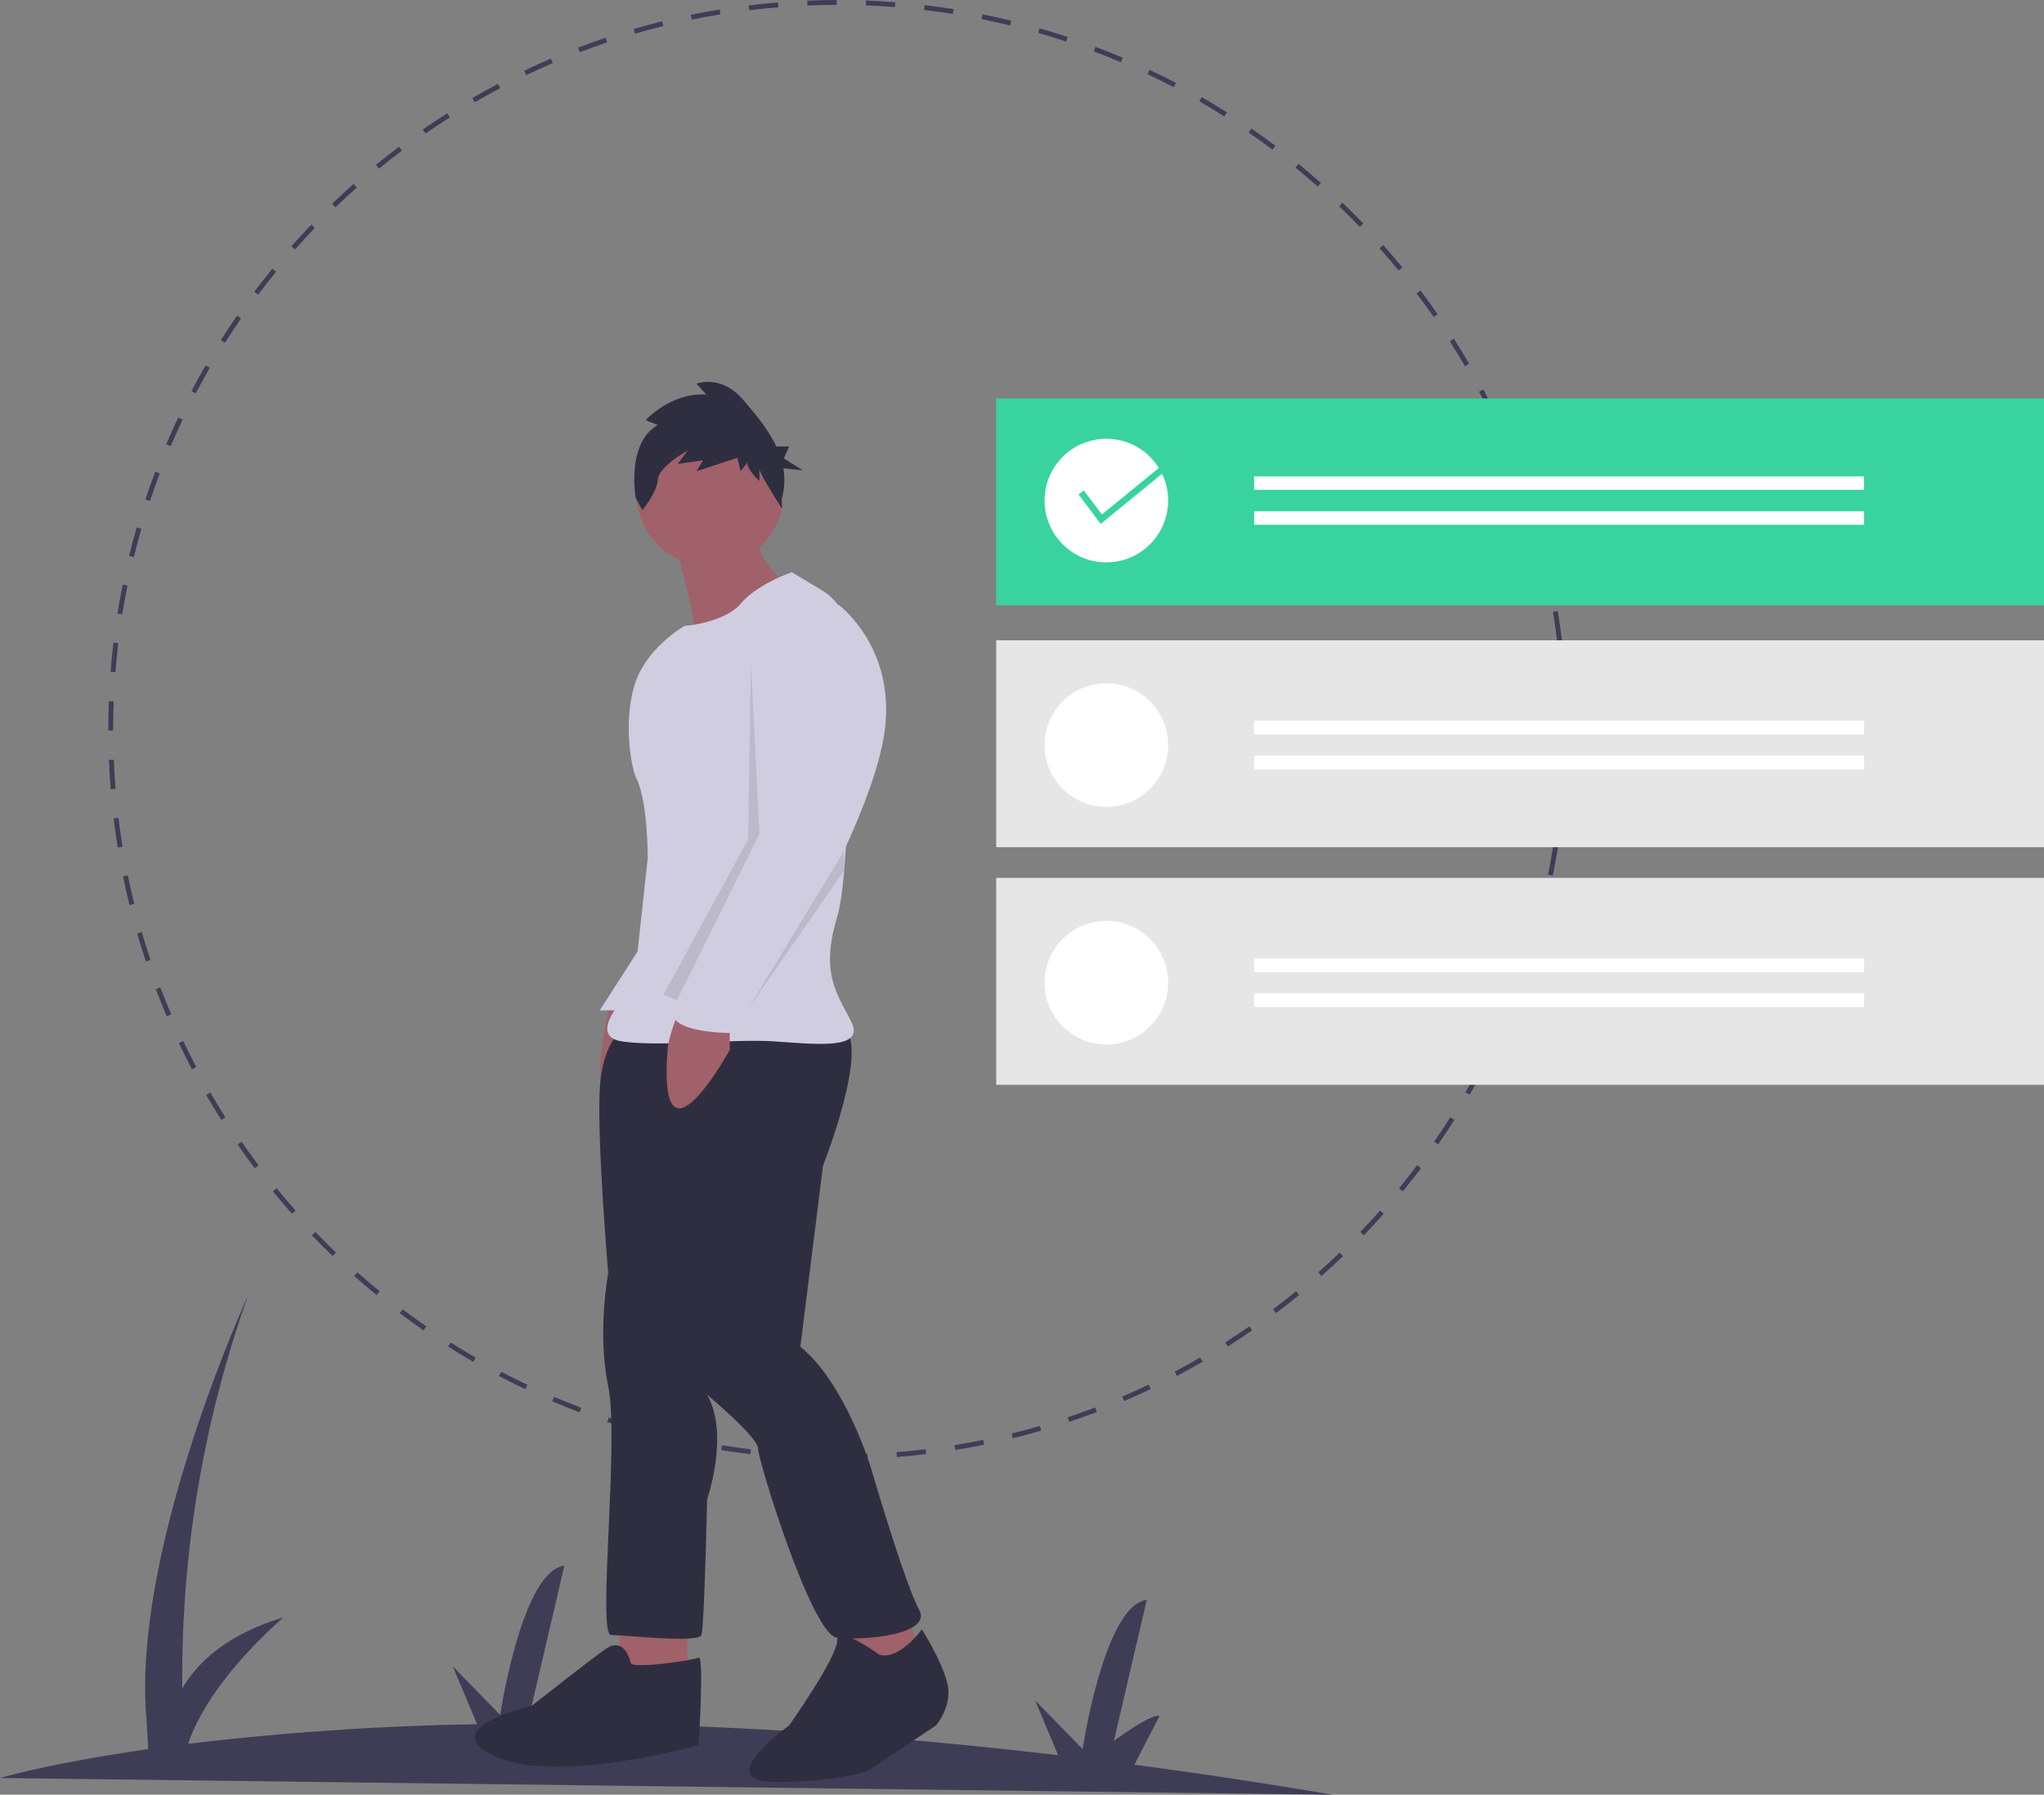 <svg id="f3f7ec43-b381-4c0f-aa43-60e3db23781f" data-name="Layer 1" xmlns="http://www.w3.org/2000/svg" width="840.541" height="737.869" viewBox="0 0 840.541 737.869"><rect x="0" y="0" width="840.541" height="737.869" fill="#808080" stroke="none"/><title>selection</title><path d="M727.673,818.935q-42.352-7.175-81.46-12.324l10.307-19.984c-3.476-1.207-18.745,10.237-18.745,10.237l13.526-58.008c-17.48,2.108-26.367,61.337-26.367,61.337l-19.529-20.025,9.455,22.513c-79.796-9.397-148.71-12.882-206.675-13.007l8.822-17.104c-3.476-1.207-18.745,10.237-18.745,10.237l13.526-58.008c-17.48,2.108-26.367,61.337-26.367,61.337l-19.529-20.025,10.014,23.845a1160.951,1160.951,0,0,0-118.809,8.07C266.019,771.383,296.33,746.042,296.33,746.042c-23.148,6.885-35.291,18.421-41.636,29.177a467.198,467.198,0,0,1,27.004-161.423s-47.847,104.119-41.742,174.008l.73,12.41c-40.563,5.808-60.957,11.851-60.957,11.851Z" transform="translate(-179.73 -81.065)" fill="#3f3d56"/><path d="M524.436,681.065l-0-2c3.977-.001,8.013-.083,11.999-.242l.08,1.998C532.503,680.982,528.439,681.064,524.436,681.065Zm-12.075-.231c-3.998-.156-8.055-.396-12.057-.711l.157-1.994c3.976.314,8.006.552,11.978.707Zm36.21-.737-.159-1.994c3.969-.317,7.985-.721,11.938-1.198l.24,1.986C556.611,679.371,552.568,679.776,548.572,680.096Zm-60.287-1.166c-3.988-.478-8.012-1.041-11.962-1.675l.317-1.975c3.923.63,7.921,1.189,11.882,1.663Zm84.265-1.729-.319-1.975c3.922-.634,7.894-1.359,11.803-2.154l.398,1.959C580.496,675.834,576.498,676.563,572.55,677.202Zm-108.112-2.103c-3.936-.797-7.902-1.685-11.789-2.636l.476-1.943c3.861.946,7.8,1.827,11.709,2.618Zm131.781-2.717-.479-1.941c3.873-.953,7.772-1.997,11.59-3.104l.557,1.922C604.042,670.373,600.116,671.423,596.218,672.382Zm-155.242-3.03c-3.856-1.113-7.738-2.318-11.536-3.582l.632-1.898c3.773,1.256,7.628,2.453,11.459,3.559Zm178.441-3.689-.634-1.896c3.775-1.262,7.577-2.618,11.301-4.033l.711,1.869C627.047,663.027,623.219,664.393,619.418,665.663Zm-201.39-3.952c-3.752-1.422-7.531-2.941-11.233-4.519l.784-1.84c3.677,1.566,7.432,3.076,11.159,4.487Zm223.94-4.612-.785-1.84c3.656-1.562,7.327-3.217,10.91-4.921l.859,1.807C649.345,653.859,645.648,655.526,641.968,657.098Zm-246.212-4.875c-3.633-1.725-7.275-3.545-10.825-5.411l.931-1.77c3.526,1.853,7.143,3.661,10.751,5.374Zm267.977-5.475-.932-1.77c3.522-1.854,7.051-3.802,10.486-5.789l1.002,1.73C670.83,642.921,667.278,644.882,663.732,646.749Zm-289.395-5.779c-3.485-2.015-6.966-4.122-10.347-6.264l1.07-1.689c3.357,2.127,6.815,4.221,10.277,6.223Zm310.269-6.299-1.07-1.689c3.353-2.124,6.715-4.35,9.993-6.616l1.137,1.645C691.366,630.292,687.981,632.533,684.606,634.67ZM353.907,628.033c-3.307-2.285-6.606-4.664-9.805-7.071l1.202-1.598c3.178,2.391,6.455,4.754,9.74,7.024Zm350.547-7.084-1.203-1.598c3.171-2.385,6.346-4.874,9.437-7.399l1.266,1.549C710.842,616.043,707.645,618.548,704.454,620.949Zm-369.864-7.446c-3.105-2.537-6.201-5.172-9.203-7.832l1.326-1.496c2.982,2.642,6.058,5.26,9.142,7.779Zm388.558-7.827-1.326-1.496c2.979-2.641,5.946-5.378,8.817-8.135l1.385,1.443C729.135,600.262,726.148,603.017,723.148,605.675ZM316.507,597.479c-2.885-2.771-5.759-5.645-8.543-8.539l1.441-1.387c2.766,2.876,5.621,5.73,8.487,8.482Zm424.061-8.531-1.441-1.387c2.757-2.867,5.496-5.833,8.143-8.816l1.496,1.328C746.101,583.075,743.344,586.061,740.568,588.948Zm-440.797-8.879c-2.667-3.006-5.301-6.099-7.831-9.192l1.549-1.266c2.512,3.073,5.129,6.146,7.778,9.13Zm456.832-9.194-1.549-1.266c2.527-3.09,5.021-6.268,7.414-9.444l1.598,1.203C761.657,564.566,759.145,567.764,756.602,570.875Zm-472.116-9.492c-2.41-3.2-4.788-6.491-7.066-9.783l1.645-1.139c2.263,3.271,4.625,6.54,7.019,9.719Zm486.656-9.816-1.645-1.137c2.271-3.285,4.504-6.654,6.634-10.014l1.689,1.07C775.677,544.868,773.429,548.259,771.142,551.566ZM270.754,541.543c-2.143-3.379-4.248-6.849-6.255-10.313l1.73-1.002c1.994,3.441,4.085,6.888,6.213,10.244ZM784.092,531.143l-1.73-1.002c2.002-3.46,3.956-7,5.809-10.521l1.77.932C788.075,524.096,786.107,527.66,784.092,531.143ZM258.665,520.673c-1.863-3.538-3.681-7.164-5.401-10.777l1.806-.859c1.709,3.589,3.515,7.19,5.365,10.705ZM795.356,509.731l-1.807-.859c1.712-3.602,3.375-7.289,4.941-10.961l1.84.785C798.754,502.392,797.08,506.105,795.356,509.731ZM248.304,498.916c-1.575-3.684-3.093-7.441-4.511-11.17l1.869-.711c1.409,3.702,2.917,7.436,4.481,11.094ZM804.856,487.463l-1.87-.709c1.418-3.741,2.777-7.555,4.038-11.333l1.896.633C807.652,479.859,806.284,483.697,804.856,487.463ZM239.726,476.371c-1.273-3.802-2.485-7.682-3.602-11.53l1.921-.557c1.109,3.822,2.313,7.676,3.578,11.452Zm572.785-11.853-1.922-.555c1.104-3.816,2.146-7.716,3.098-11.592l1.941.477C814.67,456.751,813.621,460.677,812.511,464.518ZM232.993,453.173c-.961-3.895-1.854-7.858-2.656-11.783l1.96-.4c.796,3.898,1.683,7.837,2.637,11.705ZM818.27,441.063l-1.961-.398c.791-3.896,1.514-7.867,2.148-11.804l1.975.318C819.794,433.142,819.066,437.14,818.27,441.063ZM228.161,429.508c-.641-3.948-1.211-7.972-1.695-11.959l1.985-.24c.48,3.961,1.047,7.957,1.684,11.879Zm593.953-12.293-1.986-.238c.476-3.959.877-7.976,1.191-11.938l1.994.158C822.996,409.187,822.593,413.23,822.114,417.215ZM225.254,405.533c-.323-3.995-.569-8.051-.731-12.058l1.998-.081c.162,3.979.406,8.009.727,11.978ZM824.032,393.142l-1.998-.079c.156-3.985.236-8.021.236-11.997l-.001-.663h2l.001.658C824.27,385.067,824.19,389.129,824.032,393.142Zm-597.762-11.744h-2l0-.336c0-3.901.076-7.853.226-11.739l1.998.077c-.148,3.861-.224,7.786-.224,11.666Zm595.736-12.988c-.165-3.971-.413-8.001-.739-11.977l1.994-.163c.327,4.002.577,8.059.743,12.057Zm-594.811-10.988-1.994-.156c.314-4.005.714-8.049,1.187-12.021l1.986.236C227.904,349.427,227.507,353.444,227.195,357.422Zm592.855-12.925c-.482-3.944-1.053-7.94-1.697-11.877l1.975-.323c.647,3.963,1.223,7.986,1.707,11.958Zm-590.02-10.898-1.975-.316c.634-3.96,1.357-7.959,2.15-11.886l1.96.396C231.378,325.692,230.659,329.665,230.03,333.599Zm586.147-12.779c-.803-3.908-1.694-7.845-2.65-11.702l1.941-.481c.963,3.883,1.86,7.847,2.668,11.781ZM234.776,310.081l-1.943-.475c.951-3.893,1.996-7.82,3.105-11.675l1.922.553C236.759,302.313,235.721,306.215,234.776,310.081ZM810.404,297.533c-1.113-3.82-2.32-7.672-3.59-11.449l1.896-.637c1.277,3.802,2.493,7.68,3.613,11.526ZM241.412,287.024l-1.898-.631c1.266-3.808,2.629-7.648,4.052-11.414l1.871.707C244.024,279.427,242.669,283.242,241.412,287.024Zm561.349-12.234c-1.421-3.72-2.933-7.451-4.493-11.09l1.838-.788c1.571,3.663,3.094,7.419,4.524,11.164Zm-552.842-10.266-1.841-.783c1.572-3.695,3.242-7.41,4.963-11.04l1.807.856C253.139,257.165,251.481,260.855,249.92,264.525Zm543.409-11.728c-1.712-3.585-3.521-7.185-5.376-10.699l1.768-.934c1.869,3.538,3.69,7.162,5.413,10.771Zm-533.111-9.995-1.771-.929c1.864-3.553,3.828-7.119,5.836-10.598l1.732,1C264.02,235.732,262.07,239.274,260.218,242.803Zm521.928-11.181c-2-3.443-4.094-6.887-6.225-10.238l1.688-1.073c2.146,3.374,4.253,6.841,6.267,10.307Zm-509.915-9.626-1.69-1.069c2.146-3.392,4.389-6.786,6.668-10.087l1.646,1.136C276.591,215.254,274.363,218.626,272.232,221.996ZM769.288,211.401c-2.269-3.269-4.634-6.537-7.029-9.71l1.596-1.205c2.412,3.195,4.793,6.484,7.076,9.776ZM285.874,202.231l-1.599-1.201c2.41-3.208,4.917-6.409,7.452-9.516l1.55,1.265C290.76,195.864,288.269,199.044,285.874,202.231Zm468.969-9.964c-2.522-3.078-5.144-6.146-7.788-9.121l1.494-1.329c2.663,2.995,5.301,6.084,7.841,9.183Zm-453.791-8.634-1.497-1.325c2.655-3,5.41-5.989,8.187-8.885l1.443,1.385C306.427,177.683,303.691,180.653,301.053,183.632Zm437.854-9.292c-2.768-2.872-5.626-5.722-8.497-8.473l1.384-1.444c2.89,2.77,5.768,5.639,8.553,8.53Zm-421.244-8.025-1.387-1.441c2.886-2.777,5.87-5.535,8.868-8.198l1.328,1.495C323.494,160.817,320.53,163.557,317.663,166.315Zm403.917-8.577c-2.988-2.642-6.067-5.256-9.15-7.77l1.264-1.55c3.104,2.53,6.203,5.162,9.211,7.822ZM335.598,150.388l-1.268-1.547c3.103-2.542,6.296-5.051,9.491-7.459l1.204,1.597C341.852,145.371,338.68,147.864,335.598,150.388Zm367.374-7.817c-3.19-2.395-6.471-4.754-9.747-7.014l1.135-1.646c3.299,2.275,6.601,4.65,9.813,7.061Zm-348.231-6.618-1.14-1.644c3.297-2.285,6.679-4.529,10.053-6.672l1.072,1.688C361.376,131.454,358.016,133.684,354.742,135.953ZM683.201,128.939c-3.372-2.13-6.832-4.219-10.285-6.21l1-1.732c3.475,2.004,6.958,4.107,10.354,6.251Zm-308.232-5.831-1.003-1.73c3.458-2.005,7.008-3.97,10.55-5.839l.934,1.769C381.93,119.164,378.404,121.115,374.969,123.108Zm287.419-6.171c-3.532-1.851-7.151-3.655-10.758-5.362l.855-1.808c3.631,1.719,7.275,3.535,10.83,5.398Zm-266.238-5-.861-1.806c3.606-1.719,7.3-3.39,10.979-4.966l.787,1.838C403.401,108.568,399.732,110.228,396.15,111.937ZM640.66,106.651c-3.676-1.561-7.432-3.066-11.164-4.476l.707-1.871c3.757,1.418,7.539,2.935,11.238,4.506Zm-222.512-4.135-.712-1.869c3.742-1.427,7.568-2.797,11.372-4.073l.636,1.896C425.666,99.737,421.866,101.099,418.148,102.516Zm200.007-4.36c-3.779-1.253-7.636-2.446-11.463-3.545l.553-1.922c3.853,1.106,7.734,2.307,11.539,3.569ZM440.895,94.885l-.559-1.92c3.846-1.119,7.771-2.175,11.665-3.138l.48,1.941C448.614,92.726,444.716,93.774,440.895,94.885ZM595.095,91.533c-3.861-.942-7.802-1.818-11.712-2.605l.395-1.961c3.937.792,7.904,1.675,11.792,2.623ZM464.185,89.126l-.401-1.959c3.921-.803,7.918-1.537,11.88-2.183l.322,1.974C472.05,87.599,468.079,88.329,464.185,89.126ZM571.575,86.799c-3.933-.627-7.932-1.183-11.885-1.65l.235-1.986c3.979.471,8.005,1.03,11.964,1.662Zm-83.711-1.533-.242-1.985c3.979-.484,8.021-.895,12.017-1.219l.162,1.993C495.832,84.378,491.816,84.785,487.864,85.267Zm59.886-1.29c-3.965-.309-7.995-.542-11.979-.693l.076-1.999c4.01.152,8.066.387,12.058.698Zm-35.972-.655-.082-1.998c3.999-.165,8.062-.252,12.076-.259l.003,2C519.787,83.072,515.751,83.159,511.778,83.322Z" transform="translate(-179.73 -81.065)" fill="#3f3d56"/><path d="M430.423,494.719s-8.135,34.862-1.162,34.862,20.918-16.269,20.918-16.269v-9.297Z" transform="translate(-179.73 -81.065)" fill="#a0616a"/><polygon points="267.544 382.858 246.627 415.396 261.734 415.396 267.544 382.858" fill="#d0cde1"/><rect x="254.761" y="666.406" width="27.89" height="23.242" fill="#a0616a"/><polygon points="344.242 662.92 350.052 689.648 379.104 682.675 372.132 659.434 344.242 662.92" fill="#a0616a"/><path d="M436.815,503.434S427.518,508.082,426.356,529s3.486,75.535,3.486,75.535-4.648,24.404,0,46.483-4.648,102.263,1.162,102.263,36.025,3.486,37.187,0,2.324-55.78,2.324-55.78,9.297-26.728,0-42.997c0,0,20.918,17.431,20.918,22.08s22.08,76.698,32.538,77.86,39.511-1.162,33.7-11.621-19.755-58.104-19.755-58.104-10.459-34.862-29.052-49.97l9.297-74.373s19.755-49.97,8.135-56.942S436.815,503.434,436.815,503.434Z" transform="translate(-179.73 -81.065)" fill="#2f2e41"/><circle cx="291.948" cy="202.735" r="30.214" fill="#a0616a"/><path d="M456.57,302.394s11.621,38.349,8.135,42.997S501.892,319.825,501.892,319.825s-15.107-10.459-9.297-25.566Z" transform="translate(-179.73 -81.065)" fill="#a0616a"/><path d="M505.378,316.339s-13.945,4.648-20.918,12.783-23.242,9.297-23.242,9.297-14.382,8.1-19.755,22.08c-5.727,14.899-2.398,35.877,0,40.673,4.648,9.297,4.648,32.538,4.648,32.538L440.301,487.165s-20.918,19.755-4.648,22.08,45.321-1.162,62.752,0,37.187,3.486,31.376-8.135-12.783-19.755-5.81-42.997c5.456-18.187,5.22-86.187,4.859-114.903a23.118,23.118,0,0,0-11.227-19.537Z" transform="translate(-179.73 -81.065)" fill="#d0cde1"/><path d="M460.057,494.137s-5.287,11.64-5.81,18.593c-4.067,54.037,25.566,0,25.566,0v-9.297Z" transform="translate(-179.73 -81.065)" fill="#a0616a"/><path d="M541.402,761.417s-17.431-12.783-17.431-5.81-19.755,34.862-19.755,34.862-32.538,23.242-5.81,23.242,38.349-4.648,38.349-4.648l27.89-18.593s6.973-8.135,4.648-17.431-10.459-22.08-10.459-22.08S549.537,763.741,541.402,761.417Z" transform="translate(-179.73 -81.065)" fill="#2f2e41"/><path d="M439.139,764.903s-2.324-11.621-10.459-5.81-30.214,23.242-30.214,23.242-40.673,9.297-15.107,20.918,83.67-4.648,83.67-4.648,2.324-37.187,0-36.025S440.301,767.227,439.139,764.903Z" transform="translate(-179.73 -81.065)" fill="#2f2e41"/><polygon points="308.798 271.879 312.284 342.766 278.503 411.185 272.773 409.005 307.636 345.09 308.798 271.879" opacity="0.1"/><path d="M515.837,331.446l8.716-1.743s26.147,19.174,18.012,57.523-44.159,96.453-44.159,96.453-8.135,10.459-10.459,12.783-6.973,0-4.648,3.486-3.486,5.81-3.486,5.81-25.566,0-23.242-9.297,41.835-75.535,41.835-75.535L492.595,359.336S487.947,329.122,515.837,331.446Z" transform="translate(-179.73 -81.065)" fill="#d0cde1"/><polygon points="347.147 357.873 347.147 349.738 307.636 414.815 347.147 357.873" opacity="0.1"/><path d="M450.238,255.811l-4.995-2s10.444-11.498,24.975-10.498l-4.087-4.499s9.99-3.999,19.072,6.499c4.774,5.519,10.298,12.006,13.741,19.313h5.349l-2.233,4.916,7.814,4.916-8.02-.883a27.202,27.202,0,0,1-.759,12.732l.215,3.886s-9.297-14.384-9.297-16.384v4.999s-4.995-4.499-4.995-7.499l-2.724,3.499L482.932,269.309l-16.801,5.499,2.724-4.499-10.444,1.5,4.087-5.499s-11.806,6.499-12.26,11.998-6.357,12.498-6.357,12.498l-2.724-4.999S437.07,263.31,450.238,255.811Z" transform="translate(-179.73 -81.065)" fill="#2f2e41"/><rect x="409.664" y="163.816" width="430.876" height="85.07" fill="#38d39f"/><rect x="409.664" y="263.249" width="430.876" height="85.07" fill="#e6e6e6"/><circle cx="454.961" cy="205.798" r="25.411" fill="#fff"/><rect x="515.726" y="195.855" width="250.792" height="5.524" fill="#fff"/><rect x="515.726" y="210.218" width="250.792" height="5.524" fill="#fff"/><circle cx="454.961" cy="306.336" r="25.411" fill="#fff"/><rect x="515.726" y="296.393" width="250.792" height="5.524" fill="#fff"/><rect x="515.726" y="310.755" width="250.792" height="5.524" fill="#fff"/><rect x="515.726" y="296.393" width="250.792" height="5.524" fill="#fff"/><rect x="515.726" y="310.755" width="250.792" height="5.524" fill="#fff"/><rect x="409.664" y="360.927" width="430.876" height="85.07" fill="#e6e6e6"/><circle cx="454.961" cy="404.015" r="25.411" fill="#fff"/><rect x="515.726" y="394.071" width="250.792" height="5.524" fill="#fff"/><rect x="515.726" y="408.434" width="250.792" height="5.524" fill="#fff"/><rect x="515.726" y="394.071" width="250.792" height="5.524" fill="#fff"/><rect x="515.726" y="408.434" width="250.792" height="5.524" fill="#fff"/><polygon points="452.646 215.405 443.545 203.271 445.701 201.654 453.115 211.539 482.305 187.657 484.011 189.743 452.646 215.405" fill="#38d39f"/></svg>